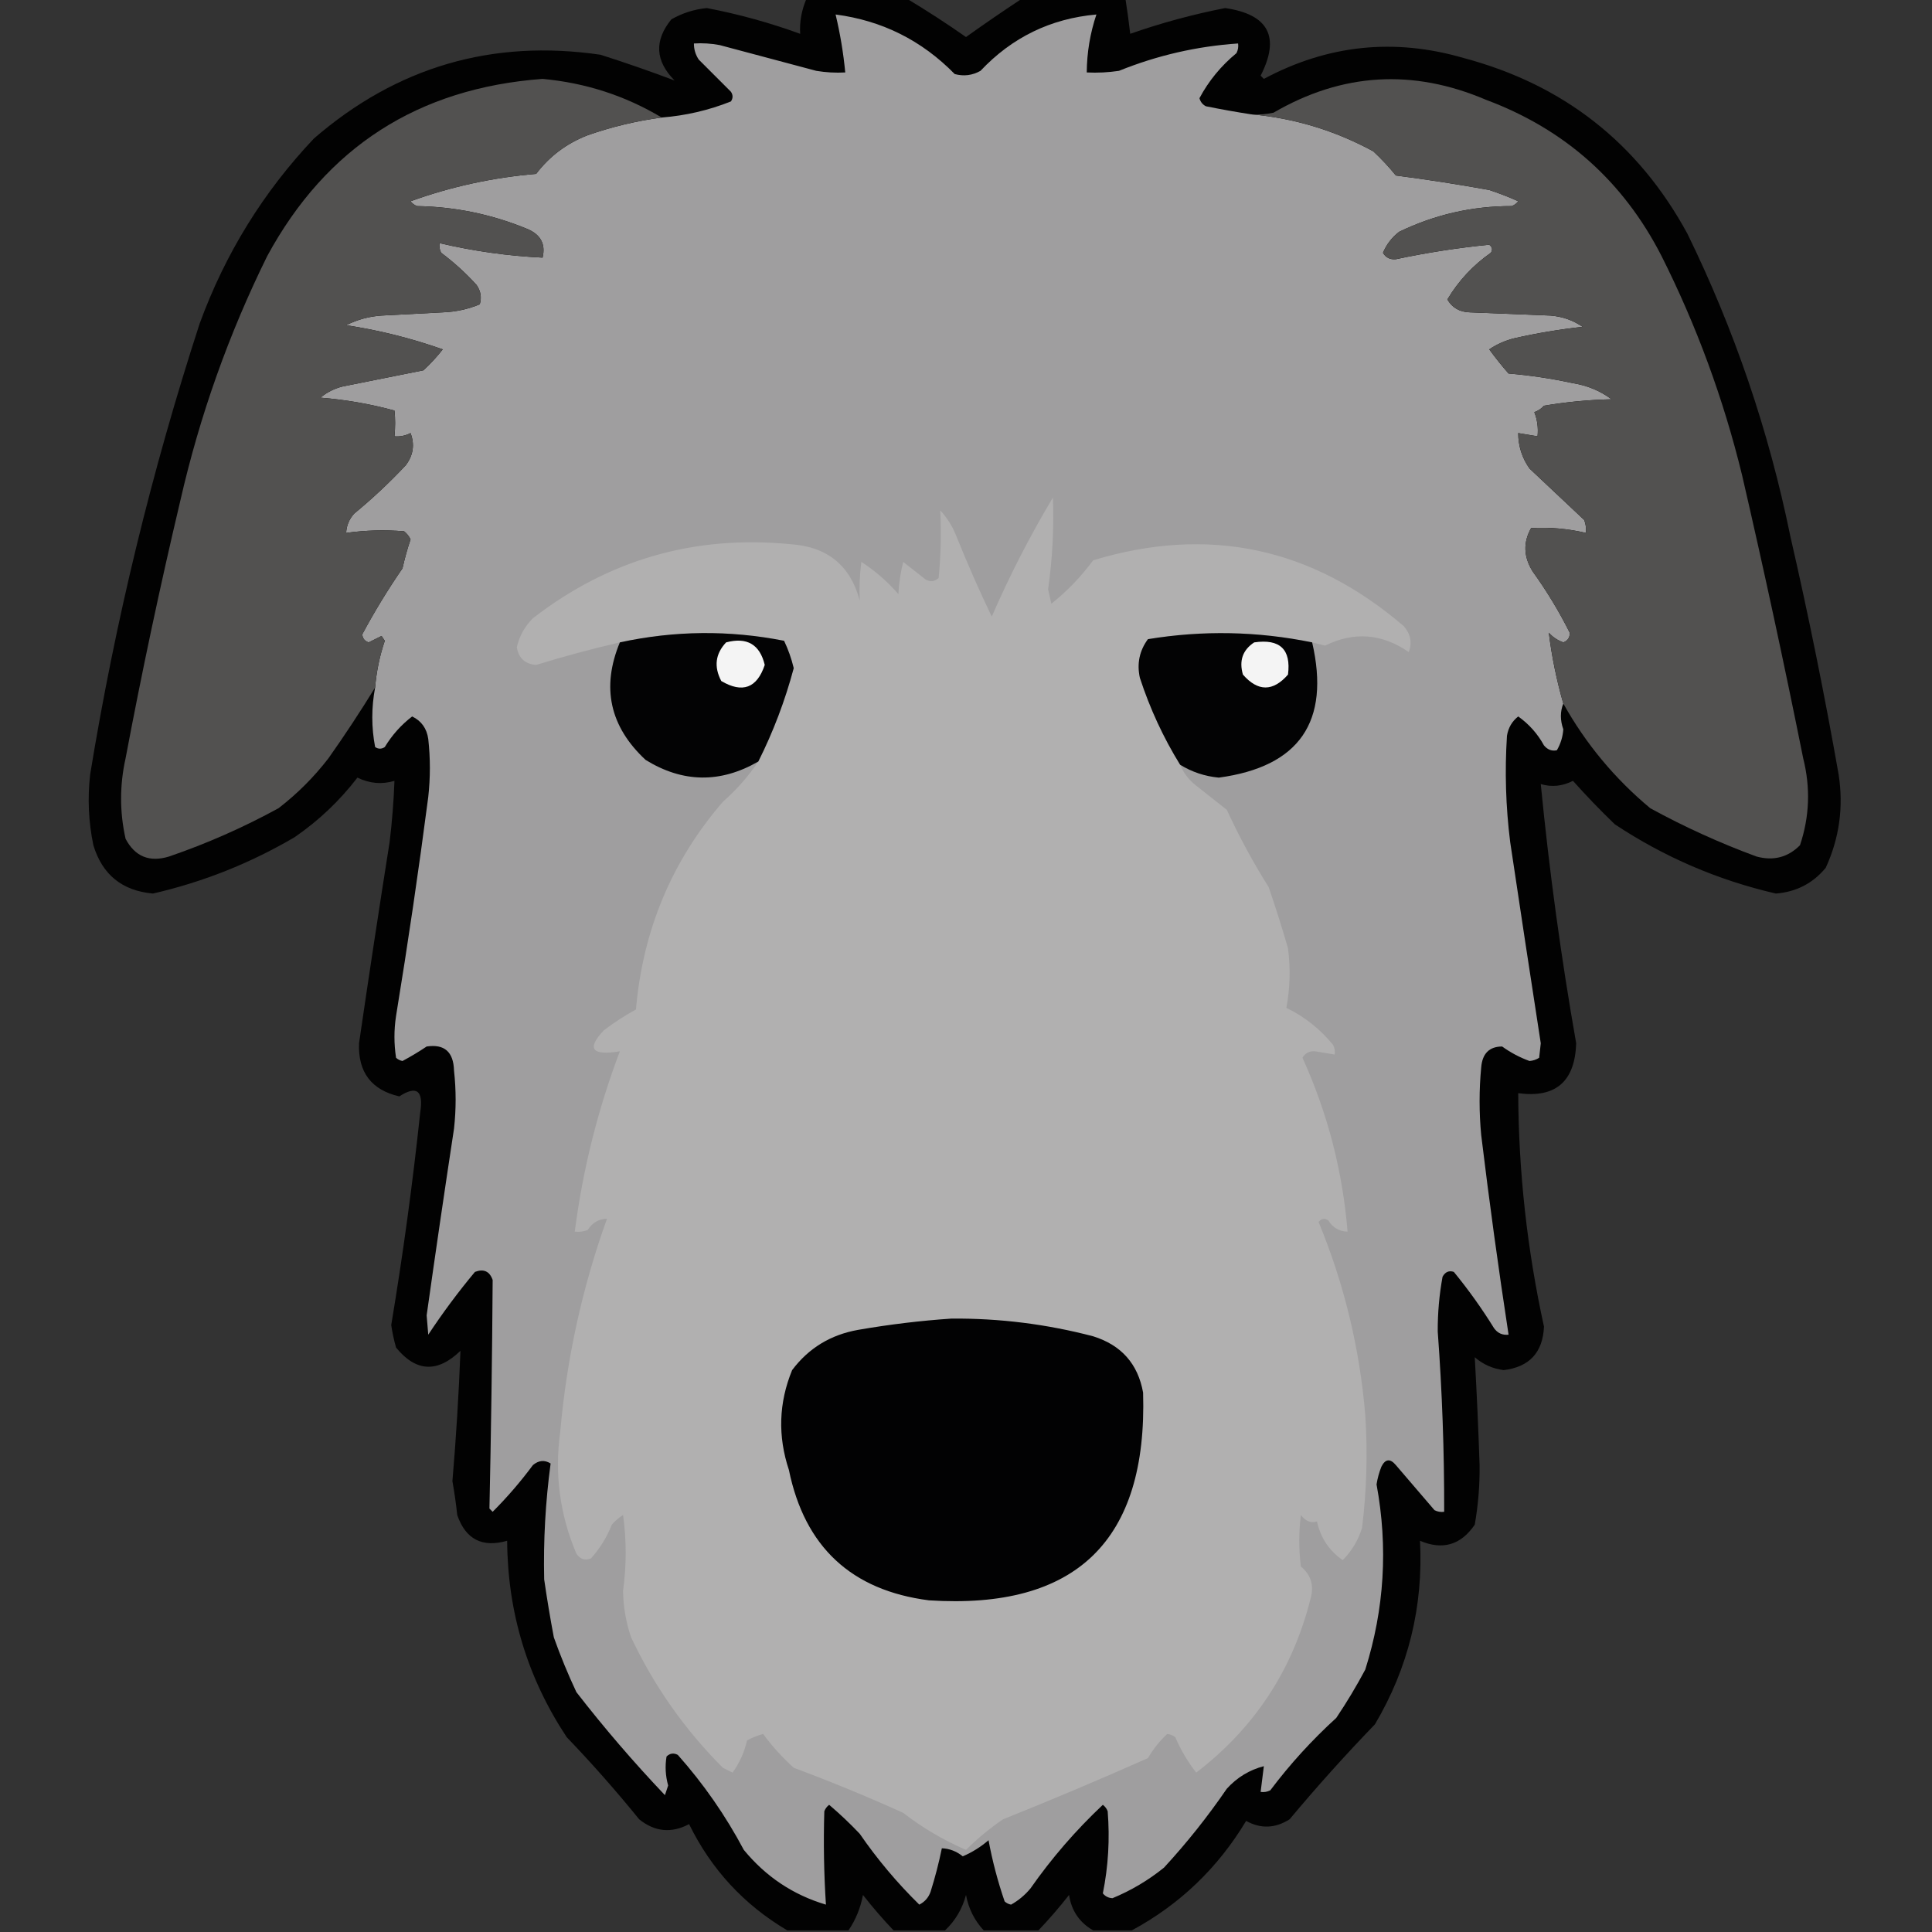 <?xml version="1.0" encoding="UTF-8"?>
<!DOCTYPE svg PUBLIC "-//W3C//DTD SVG 1.1//EN" "http://www.w3.org/Graphics/SVG/1.1/DTD/svg11.dtd">
<svg xmlns="http://www.w3.org/2000/svg" version="1.1" width="600px" height="600px" style="shape-rendering:geometricPrecision; text-rendering:geometricPrecision; image-rendering:optimizeQuality; fill-rule:evenodd; clip-rule:evenodd" xmlns:xlink="http://www.w3.org/1999/xlink">
<rect width="100%" height="100%" fill="#333333" stroke="none"/>
<g><path style="opacity:0.952" fill="#010101" d="M 250.5,-0.5 C 260.833,-0.5 271.167,-0.5 281.5,-0.5C 287.771,3.259 293.938,7.259 300,11.5C 305.796,7.36 311.629,3.36 317.5,-0.5C 328.167,-0.5 338.833,-0.5 349.5,-0.5C 350.08,3.142 350.58,6.809 351,10.5C 360.617,7.129 370.45,4.462 380.5,2.5C 393.986,4.473 397.652,11.473 391.5,23.5C 391.833,23.833 392.167,24.167 392.5,24.5C 412.307,13.911 432.974,11.744 454.5,18C 485.53,26.251 508.697,44.418 524,72.5C 538.648,102.443 549.315,133.777 556,166.5C 561.634,191.036 566.634,215.703 571,240.5C 572.571,250.615 571.238,260.282 567,269.5C 562.997,274.34 557.83,277.007 551.5,277.5C 533.534,273.35 516.867,266.183 501.5,256C 496.957,251.625 492.624,247.125 488.5,242.5C 485.207,244.181 481.874,244.514 478.5,243.5C 481.133,270.464 484.799,297.298 489.5,324C 489.106,335.904 483.106,341.07 471.5,339.5C 471.597,363.902 474.263,388.068 479.5,412C 479.13,420.036 474.964,424.536 467,425.5C 463.566,425.064 460.566,423.73 458,421.5C 458.629,432.618 459.129,443.785 459.5,455C 459.573,461.23 459.073,467.397 458,473.5C 453.688,479.828 448.021,481.494 441,478.5C 442.043,498.967 437.376,517.967 427,535.5C 417.796,545.035 408.963,554.868 400.5,565C 396.028,567.842 391.528,568.009 387,565.5C 378.211,580.125 366.377,591.458 351.5,599.5C 347.5,599.5 343.5,599.5 339.5,599.5C 335.264,597.084 332.764,593.418 332,588.5C 328.998,592.334 325.831,596 322.5,599.5C 316.833,599.5 311.167,599.5 305.5,599.5C 302.63,596.417 300.797,592.75 300,588.5C 298.843,592.822 296.676,596.489 293.5,599.5C 288.167,599.5 282.833,599.5 277.5,599.5C 274.169,596 271.002,592.334 268,588.5C 267.249,592.54 265.749,596.207 263.5,599.5C 257.167,599.5 250.833,599.5 244.5,599.5C 231.061,591.56 220.895,580.56 214,566.5C 208.522,569.406 203.356,568.906 198.5,565C 191.372,556.203 183.872,547.703 176,539.5C 163.812,521.1 157.645,500.766 157.5,478.5C 149.761,480.714 144.595,478.048 142,470.5C 141.623,466.981 141.123,463.481 140.5,460C 141.649,446.484 142.482,432.984 143,419.5C 135.86,426.426 129.193,426.093 123,418.5C 122.342,416.2 121.842,413.867 121.5,411.5C 125.153,389.586 128.153,367.586 130.5,345.5C 131.574,338.671 129.407,337.004 124,340.5C 115.335,338.492 111.169,332.992 111.5,324C 114.537,303.147 117.704,282.314 121,261.5C 121.765,255.183 122.265,248.849 122.5,242.5C 118.615,243.671 114.781,243.337 111,241.5C 105.481,248.685 98.981,254.852 91.5,260C 77.703,268.097 63.037,273.931 47.5,277.5C 37.934,276.64 31.767,271.64 29,262.5C 27.485,255.233 27.152,247.899 28,240.5C 35.775,192.955 47.108,146.288 62,100.5C 69.922,78.803 81.756,59.636 97.5,43C 123.214,20.762 152.881,12.095 186.5,17C 194.364,19.508 202.03,22.175 209.5,25C 203.466,18.924 203.133,12.591 208.5,6C 211.914,4.063 215.581,2.896 219.5,2.5C 229.387,4.388 239.053,7.055 248.5,10.5C 248.267,6.807 248.933,3.14 250.5,-0.5 Z"/></g>
<g><path style="opacity:1" fill="#9f9e9f" d="M 388.5,35.5 C 401.881,36.675 414.548,40.508 426.5,47C 429.017,49.349 431.35,51.849 433.5,54.5C 443.206,55.755 452.873,57.255 462.5,59C 465.568,60.016 468.568,61.182 471.5,62.5C 470.975,63.192 470.308,63.692 469.5,64C 457.203,63.99 445.536,66.656 434.5,72C 432.259,73.739 430.592,75.906 429.5,78.5C 430.348,79.991 431.681,80.658 433.5,80.5C 443.15,78.449 452.816,76.949 462.5,76C 463.451,76.718 463.617,77.551 463,78.5C 457.442,82.39 452.942,87.223 449.5,93C 451.001,95.59 453.335,96.923 456.5,97C 464.833,97.333 473.167,97.667 481.5,98C 485.179,98.281 488.512,99.448 491.5,101.5C 484.426,102.279 477.426,103.445 470.5,105C 467.592,105.689 464.925,106.855 462.5,108.5C 464.38,111.091 466.38,113.591 468.5,116C 475.232,116.566 481.898,117.566 488.5,119C 492.928,119.697 496.928,121.363 500.5,124C 493.437,124.16 486.437,124.827 479.5,126C 478.672,126.915 477.672,127.581 476.5,128C 477.435,130.381 477.768,132.881 477.5,135.5C 475.5,135.167 473.5,134.833 471.5,134.5C 471.502,138.511 472.668,142.178 475,145.5C 480.667,150.833 486.333,156.167 492,161.5C 492.49,162.793 492.657,164.127 492.5,165.5C 486.895,164.18 481.228,163.68 475.5,164C 472.98,168.453 473.146,172.953 476,177.5C 480.351,183.539 484.185,189.872 487.5,196.5C 487.547,198 486.881,199 485.5,199.5C 483.742,198.872 482.242,197.872 481,196.5C 481.927,203.969 483.427,211.302 485.5,218.5C 484.498,220.992 484.498,223.658 485.5,226.5C 485.331,228.839 484.664,231.006 483.5,233C 481.953,233.333 480.62,232.833 479.5,231.5C 477.528,227.895 474.861,224.895 471.5,222.5C 469.578,224.003 468.412,226.003 468,228.5C 467.291,239.529 467.624,250.529 469,261.5C 472.113,282.343 475.279,303.176 478.5,324C 478.333,325.5 478.167,327 478,328.5C 477.107,329.081 476.107,329.415 475,329.5C 471.989,328.41 469.156,326.91 466.5,325C 462.515,325.017 460.348,327.183 460,331.5C 459.333,338.5 459.333,345.5 460,352.5C 462.509,373.221 465.343,393.888 468.5,414.5C 466.61,414.703 465.11,414.037 464,412.5C 460.221,406.388 456.055,400.555 451.5,395C 450.004,394.493 448.837,394.993 448,396.5C 446.974,402.112 446.474,407.779 446.5,413.5C 447.878,432.142 448.545,450.809 448.5,469.5C 447.448,469.649 446.448,469.483 445.5,469C 441.5,464.333 437.5,459.667 433.5,455C 431.729,452.887 430.229,453.053 429,455.5C 428.296,457.278 427.796,459.112 427.5,461C 431.104,480.498 429.937,499.665 424,518.5C 421.252,523.666 418.252,528.666 415,533.5C 407.428,540.401 400.595,547.901 394.5,556C 393.552,556.483 392.552,556.649 391.5,556.5C 391.833,553.833 392.167,551.167 392.5,548.5C 388.018,549.663 384.184,551.996 381,555.5C 375.101,564.122 368.601,572.289 361.5,580C 356.624,583.938 351.291,587.105 345.5,589.5C 344.263,589.444 343.263,588.944 342.5,588C 344.192,579.613 344.692,571.113 344,562.5C 343.692,561.692 343.192,561.025 342.5,560.5C 334.095,568.403 326.595,577.07 320,586.5C 318.281,588.557 316.281,590.224 314,591.5C 313.228,591.355 312.561,591.022 312,590.5C 309.863,584.284 308.196,577.951 307,571.5C 304.589,573.578 301.922,575.245 299,576.5C 297.028,574.922 294.862,574.089 292.5,574C 291.577,578.524 290.41,583.024 289,587.5C 288.363,589.303 287.197,590.636 285.5,591.5C 278.63,584.762 272.464,577.429 267,569.5C 263.985,566.317 260.818,563.317 257.5,560.5C 256.808,561.025 256.308,561.692 256,562.5C 255.708,572.169 255.875,581.835 256.5,591.5C 246.349,588.494 237.849,582.828 231,574.5C 225.336,563.839 218.503,554.006 210.5,545C 209.216,544.316 208.049,544.483 207,545.5C 206.501,548.518 206.668,551.518 207.5,554.5C 207.167,555.5 206.833,556.5 206.5,557.5C 196.801,547.301 187.635,536.634 179,525.5C 176.39,519.947 174.057,514.281 172,508.5C 170.871,502.521 169.871,496.521 169,490.5C 168.728,478.421 169.395,466.421 171,454.5C 169.132,453.328 167.298,453.495 165.5,455C 161.678,460.153 157.511,464.987 153,469.5C 152.667,469.167 152.333,468.833 152,468.5C 152.511,444.838 152.844,421.172 153,397.5C 152.051,394.8 150.217,393.967 147.5,395C 142.301,401.232 137.468,407.732 133,414.5C 132.833,412.5 132.667,410.5 132.5,408.5C 135.227,389.141 138.06,369.808 141,350.5C 141.667,344.5 141.667,338.5 141,332.5C 140.849,326.671 138.016,324.171 132.5,325C 130.067,326.632 127.567,328.132 125,329.5C 124.228,329.355 123.561,329.022 123,328.5C 122.333,324.167 122.333,319.833 123,315.5C 126.707,292.882 130.041,270.215 133,247.5C 133.667,241.5 133.667,235.5 133,229.5C 132.539,226.225 130.873,223.891 128,222.5C 124.604,225.095 121.771,228.261 119.5,232C 118.5,232.667 117.5,232.667 116.5,232C 115.326,225.885 115.326,219.718 116.5,213.5C 116.909,208.548 117.909,203.715 119.5,199C 119.167,198.5 118.833,198 118.5,197.5C 117.167,198.167 115.833,198.833 114.5,199.5C 113.28,199.113 112.613,198.28 112.5,197C 116.284,189.933 120.45,183.1 125,176.5C 125.679,173.45 126.512,170.45 127.5,167.5C 127.023,166.522 126.357,165.689 125.5,165C 119.484,164.501 113.484,164.668 107.5,165.5C 107.608,163.217 108.441,161.217 110,159.5C 115.661,154.839 120.994,149.839 126,144.5C 128.351,141.399 128.851,138.066 127.5,134.5C 125.929,135.309 124.262,135.643 122.5,135.5C 122.782,132.653 122.782,129.987 122.5,127.5C 114.97,125.455 107.303,124.121 99.5,123.5C 101.554,121.806 103.888,120.639 106.5,120C 114.842,118.332 123.176,116.665 131.5,115C 133.684,112.984 135.684,110.817 137.5,108.5C 127.687,105.04 117.687,102.54 107.5,101C 110.957,99.257 114.623,98.257 118.5,98C 124.833,97.667 131.167,97.333 137.5,97C 141.523,96.855 145.356,96.022 149,94.5C 149.635,92.365 149.301,90.365 148,88.5C 144.633,84.797 140.966,81.464 137,78.5C 136.517,77.552 136.351,76.552 136.5,75.5C 147.047,77.987 157.713,79.487 168.5,80C 169.529,75.736 167.862,72.736 163.5,71C 152.621,66.54 141.287,64.207 129.5,64C 128.692,63.692 128.025,63.192 127.5,62.5C 140.09,57.955 153.09,55.122 166.5,54C 170.653,48.525 175.987,44.525 182.5,42C 189.99,39.377 197.656,37.544 205.5,36.5C 212.942,35.912 220.108,34.246 227,31.5C 227.667,30.5 227.667,29.5 227,28.5C 223.667,25.167 220.333,21.833 217,18.5C 215.991,16.975 215.491,15.308 215.5,13.5C 218.187,13.336 220.854,13.503 223.5,14C 233.505,16.669 243.505,19.335 253.5,22C 256.482,22.498 259.482,22.665 262.5,22.5C 261.919,16.426 260.919,10.426 259.5,4.5C 273.946,6.389 286.279,12.556 296.5,23C 299.303,23.755 301.97,23.422 304.5,22C 314.299,11.6 326.299,5.767 340.5,4.5C 338.549,10.314 337.549,16.314 337.5,22.5C 340.85,22.665 344.183,22.498 347.5,22C 359.404,17.196 371.737,14.363 384.5,13.5C 384.649,14.552 384.483,15.552 384,16.5C 379.19,20.466 375.356,25.133 372.5,30.5C 372.818,31.647 373.484,32.481 374.5,33C 379.16,33.943 383.827,34.777 388.5,35.5 Z"/></g>
<g><path style="opacity:1" fill="#525150" d="M 205.5,36.5 C 197.656,37.544 189.99,39.377 182.5,42C 175.987,44.525 170.653,48.525 166.5,54C 153.09,55.122 140.09,57.955 127.5,62.5C 128.025,63.192 128.692,63.692 129.5,64C 141.287,64.207 152.621,66.54 163.5,71C 167.862,72.736 169.529,75.736 168.5,80C 157.713,79.487 147.047,77.987 136.5,75.5C 136.351,76.552 136.517,77.552 137,78.5C 140.966,81.464 144.633,84.797 148,88.5C 149.301,90.365 149.635,92.365 149,94.5C 145.356,96.022 141.523,96.855 137.5,97C 131.167,97.333 124.833,97.667 118.5,98C 114.623,98.257 110.957,99.257 107.5,101C 117.687,102.54 127.687,105.04 137.5,108.5C 135.684,110.817 133.684,112.984 131.5,115C 123.176,116.665 114.842,118.332 106.5,120C 103.888,120.639 101.554,121.806 99.5,123.5C 107.303,124.121 114.97,125.455 122.5,127.5C 122.782,129.987 122.782,132.653 122.5,135.5C 124.262,135.643 125.929,135.309 127.5,134.5C 128.851,138.066 128.351,141.399 126,144.5C 120.994,149.839 115.661,154.839 110,159.5C 108.441,161.217 107.608,163.217 107.5,165.5C 113.484,164.668 119.484,164.501 125.5,165C 126.357,165.689 127.023,166.522 127.5,167.5C 126.512,170.45 125.679,173.45 125,176.5C 120.45,183.1 116.284,189.933 112.5,197C 112.613,198.28 113.28,199.113 114.5,199.5C 115.833,198.833 117.167,198.167 118.5,197.5C 118.833,198 119.167,198.5 119.5,199C 117.909,203.715 116.909,208.548 116.5,213.5C 111.939,220.939 107.105,228.273 102,235.5C 97.5,241.333 92.333,246.5 86.5,251C 75.582,256.971 64.249,261.971 52.5,266C 46.419,267.858 41.919,266.025 39,260.5C 37.14,252.187 37.14,243.853 39,235.5C 44.051,208.686 49.718,182.019 56,155.5C 62.027,129.085 71.027,103.752 83,79.5C 101.346,45.698 129.846,27.365 168.5,24.5C 181.863,25.733 194.196,29.733 205.5,36.5 Z"/></g>
<g><path style="opacity:1" fill="#525150" d="M 485.5,218.5 C 483.427,211.302 481.927,203.969 481,196.5C 482.242,197.872 483.742,198.872 485.5,199.5C 486.881,199 487.547,198 487.5,196.5C 484.185,189.872 480.351,183.539 476,177.5C 473.146,172.953 472.98,168.453 475.5,164C 481.228,163.68 486.895,164.18 492.5,165.5C 492.657,164.127 492.49,162.793 492,161.5C 486.333,156.167 480.667,150.833 475,145.5C 472.668,142.178 471.502,138.511 471.5,134.5C 473.5,134.833 475.5,135.167 477.5,135.5C 477.768,132.881 477.435,130.381 476.5,128C 477.672,127.581 478.672,126.915 479.5,126C 486.437,124.827 493.437,124.16 500.5,124C 496.928,121.363 492.928,119.697 488.5,119C 481.898,117.566 475.232,116.566 468.5,116C 466.38,113.591 464.38,111.091 462.5,108.5C 464.925,106.855 467.592,105.689 470.5,105C 477.426,103.445 484.426,102.279 491.5,101.5C 488.512,99.448 485.179,98.281 481.5,98C 473.167,97.667 464.833,97.333 456.5,97C 453.335,96.923 451.001,95.59 449.5,93C 452.942,87.223 457.442,82.39 463,78.5C 463.617,77.551 463.451,76.718 462.5,76C 452.816,76.949 443.15,78.449 433.5,80.5C 431.681,80.658 430.348,79.991 429.5,78.5C 430.592,75.906 432.259,73.739 434.5,72C 445.536,66.656 457.203,63.99 469.5,64C 470.308,63.692 470.975,63.192 471.5,62.5C 468.568,61.182 465.568,60.016 462.5,59C 452.873,57.255 443.206,55.755 433.5,54.5C 431.35,51.849 429.017,49.349 426.5,47C 414.548,40.508 401.881,36.675 388.5,35.5C 390.857,35.663 393.19,35.497 395.5,35C 416.763,22.618 438.763,21.285 461.5,31C 485.952,40.12 504.119,56.286 516,79.5C 526.901,101.2 535.234,123.867 541,147.5C 547.762,176.737 554.095,206.07 560,235.5C 562.301,244.646 561.968,253.646 559,262.5C 555.257,266.259 550.757,267.426 545.5,266C 534.143,261.822 523.143,256.822 512.5,251C 501.463,241.802 492.463,230.969 485.5,218.5 Z"/></g>
<g><path style="opacity:1" fill="#b1b0b0" d="M 407.5,199.5 C 390.556,196.033 373.556,195.699 356.5,198.5C 353.865,202.098 353.032,206.098 354,210.5C 357.138,220.101 361.304,229.101 366.5,237.5C 367.543,240.056 369.21,242.223 371.5,244C 374.667,246.5 377.833,249 381,251.5C 384.81,259.788 389.144,267.788 394,275.5C 396.157,281.798 398.157,288.131 400,294.5C 400.809,300.749 400.642,306.916 399.5,313C 405.152,315.75 409.986,319.583 414,324.5C 414.483,325.448 414.649,326.448 414.5,327.5C 412.512,327.173 410.512,326.84 408.5,326.5C 406.681,326.342 405.348,327.009 404.5,328.5C 412.301,345.705 416.968,363.705 418.5,382.5C 415.916,382.431 413.916,381.265 412.5,379C 411.365,378.251 410.365,378.417 409.5,379.5C 417.447,398.731 422.28,418.731 424,439.5C 424.768,451.199 424.435,462.865 423,474.5C 421.799,478.356 419.799,481.689 417,484.5C 412.787,481.604 410.12,477.604 409,472.5C 407.127,473.089 405.46,472.422 404,470.5C 403.333,475.833 403.333,481.167 404,486.5C 407.151,489.088 408.151,492.421 407,496.5C 401.443,518.611 389.61,536.611 371.5,550.5C 368.874,547.145 366.707,543.478 365,539.5C 364.275,538.941 363.442,538.608 362.5,538.5C 360.161,540.647 358.161,543.147 356.5,546C 341.569,552.636 326.569,558.969 311.5,565C 307.358,567.817 303.525,570.984 300,574.5C 292.989,571.48 286.489,567.646 280.5,563C 269.317,557.94 257.983,553.273 246.5,549C 242.969,545.804 239.802,542.304 237,538.5C 235.237,538.975 233.57,539.642 232,540.5C 231.171,544.161 229.671,547.495 227.5,550.5C 226.5,550 225.5,549.5 224.5,549C 212.666,537.162 203.166,523.662 196,508.5C 194.394,503.803 193.561,498.969 193.5,494C 194.58,486.155 194.58,478.321 193.5,470.5C 192.186,471.313 191.019,472.313 190,473.5C 188.46,477.419 186.293,480.919 183.5,484C 181.633,484.711 180.133,484.211 179,482.5C 173.837,470.344 172.171,457.678 174,444.5C 176,421.838 180.833,399.838 188.5,378.5C 185.916,378.569 183.916,379.735 182.5,382C 181.207,382.49 179.873,382.657 178.5,382.5C 180.971,363.284 185.637,344.617 192.5,326.5C 183.768,327.893 182.101,325.726 187.5,320C 190.663,317.584 193.996,315.418 197.5,313.5C 199.633,288.883 208.633,267.383 224.5,249C 228.747,245.258 232.414,241.092 235.5,236.5C 240.142,227.246 243.809,217.579 246.5,207.5C 245.792,204.542 244.792,201.709 243.5,199C 226.47,195.649 209.47,195.816 192.5,199.5C 183.777,201.515 175.11,203.848 166.5,206.5C 163.065,206.232 161.065,204.399 160.5,201C 161.302,197.529 162.968,194.529 165.5,192C 189.067,173.773 215.734,166.106 245.5,169C 256.926,169.775 264.093,175.608 267,186.5C 266.819,182.453 266.985,178.453 267.5,174.5C 271.777,177.273 275.61,180.607 279,184.5C 279.176,181.118 279.676,177.785 280.5,174.5C 282.833,176.333 285.167,178.167 287.5,180C 288.944,180.781 290.277,180.614 291.5,179.5C 292.188,172.538 292.355,165.538 292,158.5C 294.167,160.83 295.834,163.497 297,166.5C 300.409,174.981 304.076,183.314 308,191.5C 313.552,178.728 319.885,166.395 327,154.5C 327.346,164.03 326.846,173.53 325.5,183C 325.833,184.5 326.167,186 326.5,187.5C 331.388,183.615 335.722,179.115 339.5,174C 375.307,163.163 407.474,169.996 436,194.5C 438.099,196.974 438.599,199.641 437.5,202.5C 429.171,196.75 420.505,196.083 411.5,200.5C 410.151,200.154 408.817,199.821 407.5,199.5 Z"/></g>
<g><path style="opacity:1" fill="#030304" d="M 235.5,236.5 C 223.718,243.289 212.051,243.122 200.5,236C 189.368,225.644 186.702,213.478 192.5,199.5C 209.47,195.816 226.47,195.649 243.5,199C 244.792,201.709 245.792,204.542 246.5,207.5C 243.809,217.579 240.142,227.246 235.5,236.5 Z"/></g>
<g><path style="opacity:1" fill="#030304" d="M 407.5,199.5 C 413.188,224.128 403.521,238.128 378.5,241.5C 374.159,241.084 370.159,239.751 366.5,237.5C 361.304,229.101 357.138,220.101 354,210.5C 353.032,206.098 353.865,202.098 356.5,198.5C 373.556,195.699 390.556,196.033 407.5,199.5 Z"/></g>
<g><path style="opacity:1" fill="#f4f4f4" d="M 225.5,199.5 C 231.971,197.784 235.971,200.118 237.5,206.5C 235.084,213.702 230.584,215.369 224,211.5C 221.66,207.052 222.16,203.052 225.5,199.5 Z"/></g>
<g><path style="opacity:1" fill="#f4f4f4" d="M 389.5,199.5 C 397.494,198.329 400.994,201.663 400,209.5C 395.333,214.833 390.667,214.833 386,209.5C 384.756,205.191 385.923,201.858 389.5,199.5 Z"/></g>
<g><path style="opacity:1" fill="#020203" d="M 295.5,409.5 C 310.429,409.384 325.095,411.217 339.5,415C 348.242,417.738 353.409,423.571 355,432.5C 356.379,478.457 334.212,499.957 288.5,497C 264.407,493.91 249.907,480.41 245,456.5C 241.507,445.981 241.84,435.648 246,425.5C 251.117,418.684 257.951,414.517 266.5,413C 276.253,411.308 285.919,410.141 295.5,409.5 Z"/></g>
</svg>
